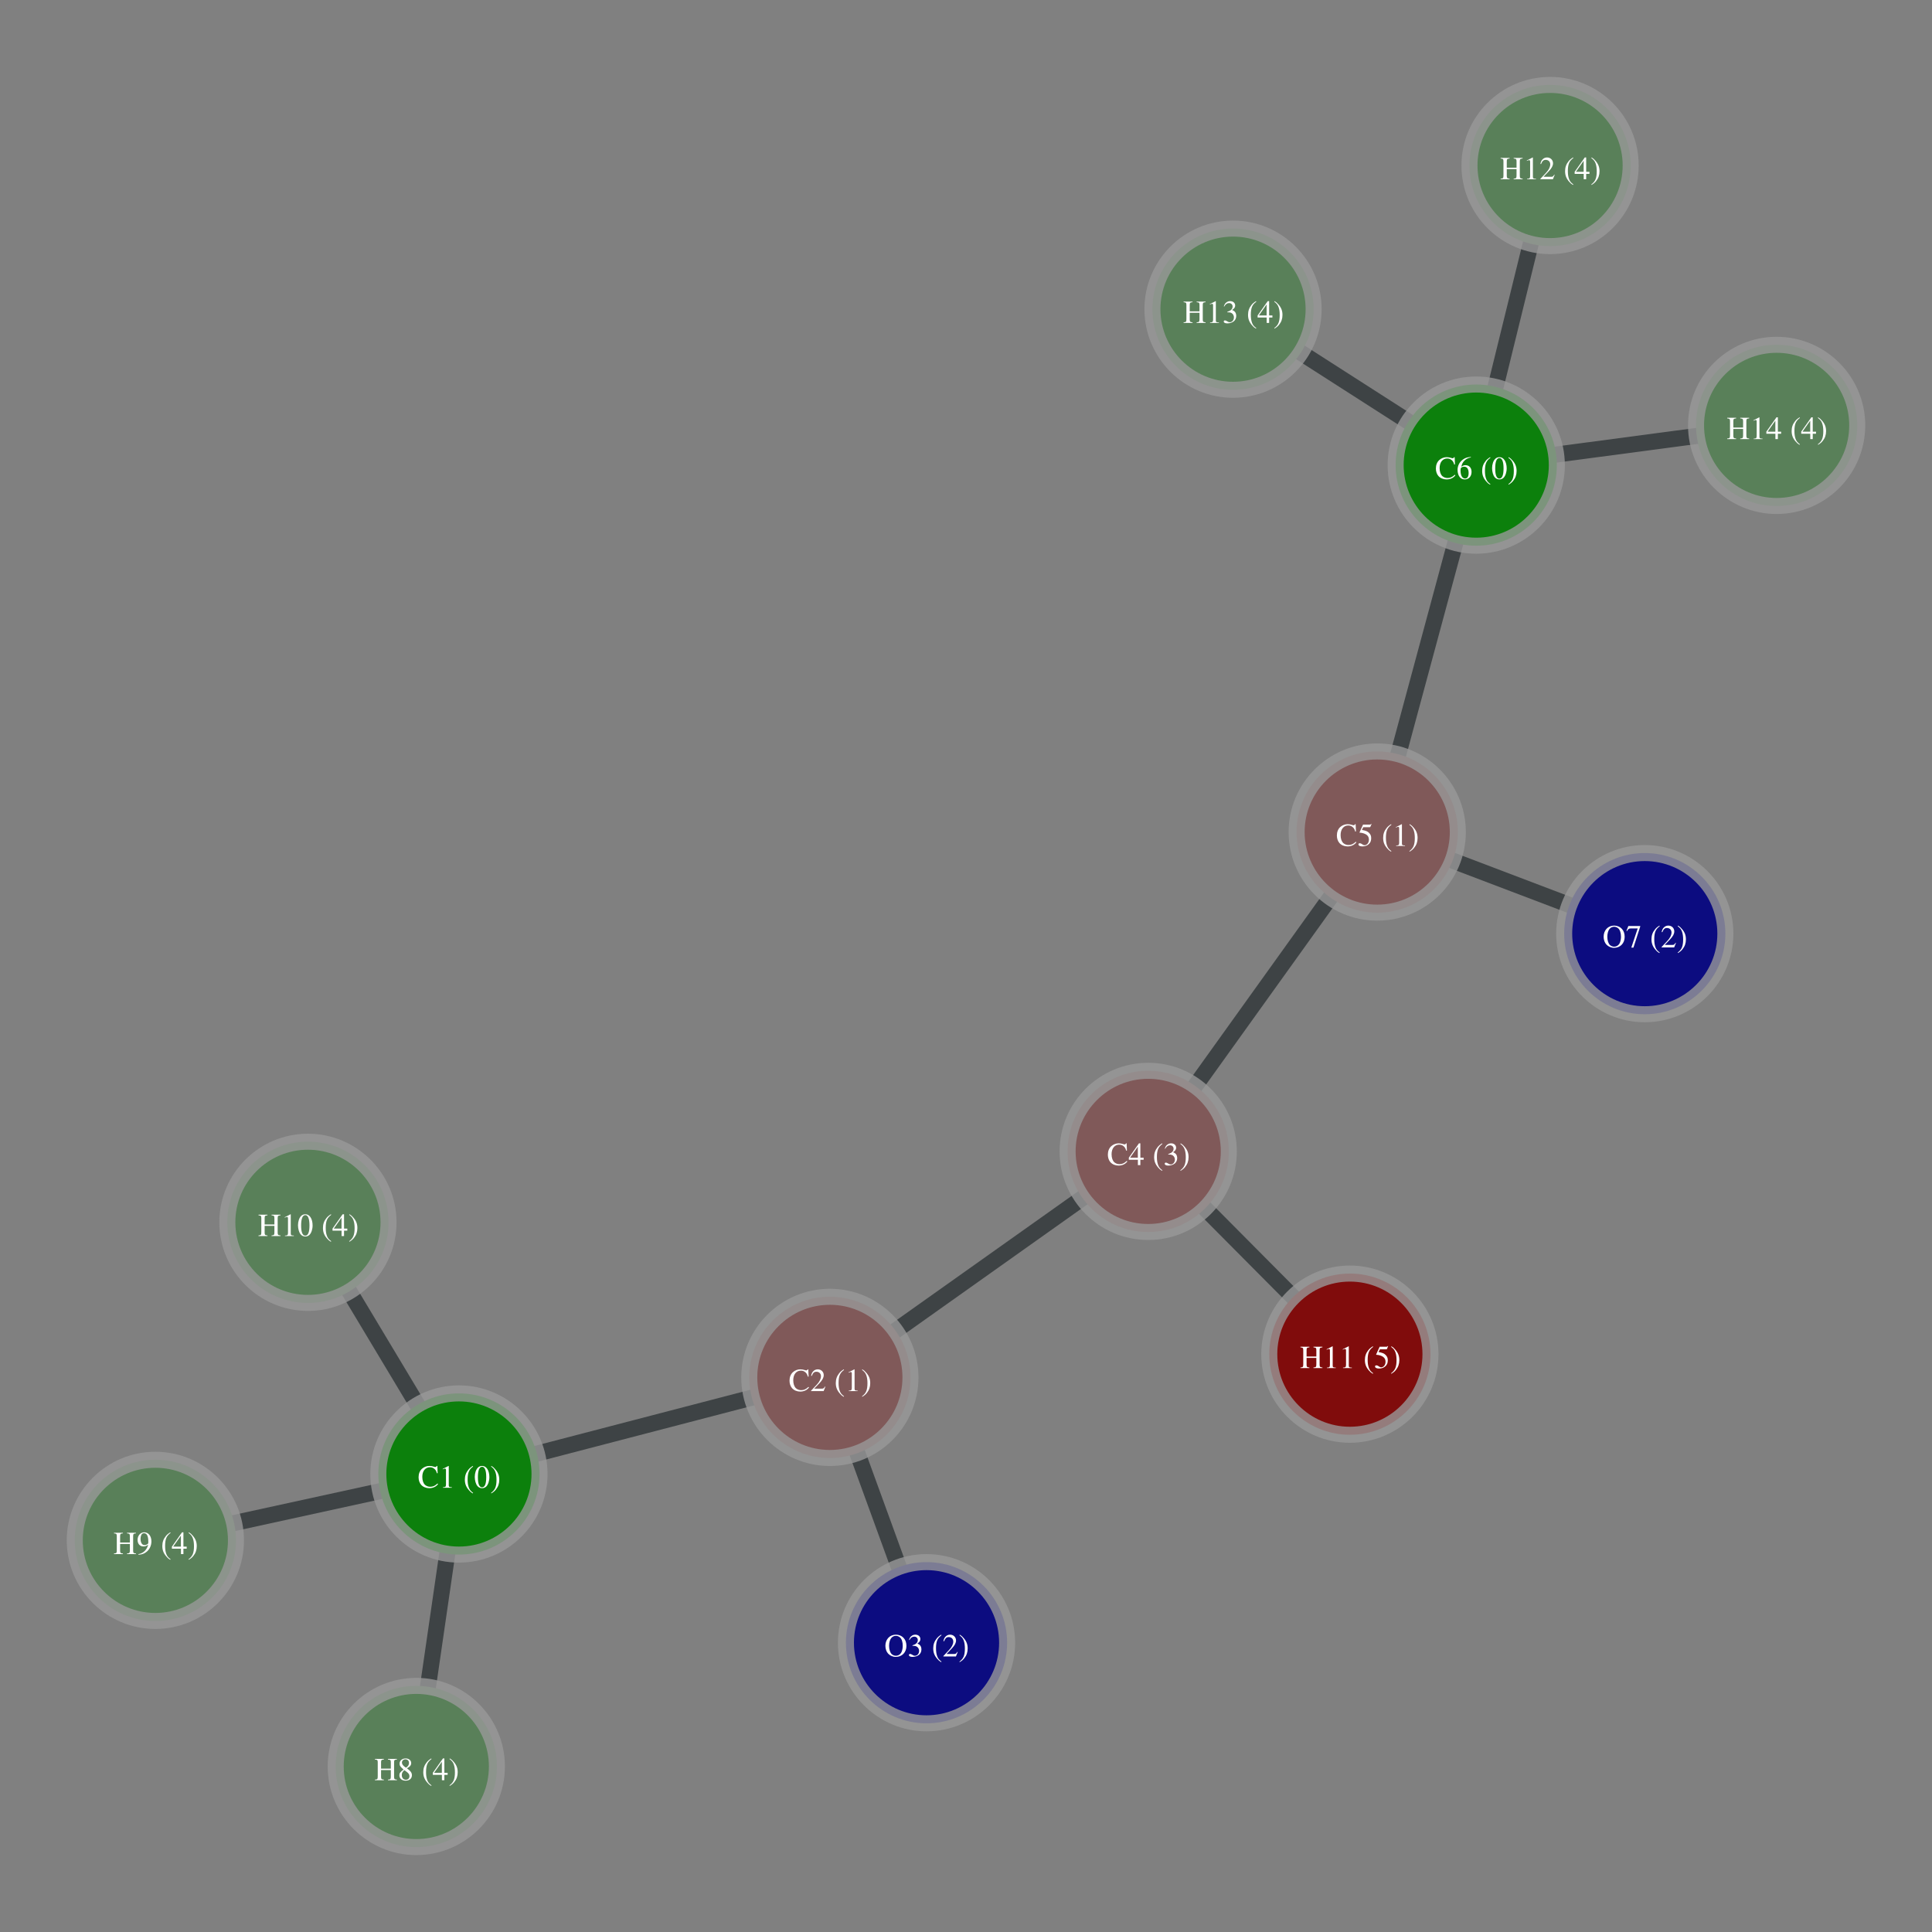 <?xml version="1.0" encoding="UTF-8"?>
<svg xmlns="http://www.w3.org/2000/svg" xmlns:xlink="http://www.w3.org/1999/xlink" width="600pt" height="600pt" viewBox="0 0 600 600" version="1.1">
<rect x="0" y="0" width="600" height="600" fill="#808080" stroke="none"/>
<defs>
<g>
<symbol overflow="visible" id="glyph0-0">
<path style="stroke:none;" d=""/>
</symbol>
<symbol overflow="visible" id="glyph0-1">
<path style="stroke:none;" d="M 6.203 -4.5 L 6.109 -6.766 L 5.906 -6.766 C 5.844 -6.547 5.688 -6.438 5.484 -6.438 C 5.391 -6.438 5.234 -6.453 5.094 -6.516 C 4.594 -6.688 4.094 -6.766 3.625 -6.766 C 2.812 -6.766 1.984 -6.453 1.359 -5.906 C 0.656 -5.281 0.281 -4.344 0.281 -3.25 C 0.281 -2.312 0.578 -1.453 1.094 -0.891 C 1.688 -0.234 2.609 0.141 3.594 0.141 C 4.734 0.141 5.719 -0.312 6.328 -1.125 L 6.156 -1.312 C 5.406 -0.594 4.75 -0.297 3.922 -0.297 C 3.297 -0.297 2.734 -0.5 2.297 -0.875 C 1.75 -1.375 1.438 -2.266 1.438 -3.375 C 1.438 -5.188 2.375 -6.359 3.812 -6.359 C 4.391 -6.359 4.906 -6.156 5.312 -5.75 C 5.625 -5.438 5.781 -5.156 5.969 -4.5 Z M 6.203 -4.5 "/>
</symbol>
<symbol overflow="visible" id="glyph0-2">
<path style="stroke:none;" d="M 2.906 -6.766 L 1.109 -5.844 L 1.109 -5.703 C 1.234 -5.766 1.344 -5.797 1.375 -5.812 C 1.562 -5.891 1.734 -5.938 1.828 -5.938 C 2.047 -5.938 2.125 -5.781 2.125 -5.453 L 2.125 -0.938 C 2.125 -0.594 2.047 -0.375 1.891 -0.281 C 1.734 -0.188 1.594 -0.156 1.188 -0.156 L 1.188 0 L 3.938 0 L 3.938 -0.156 C 3.156 -0.156 2.984 -0.266 2.984 -0.734 L 2.984 -6.734 Z M 2.906 -6.766 "/>
</symbol>
<symbol overflow="visible" id="glyph0-3">
<path style="stroke:none;" d=""/>
</symbol>
<symbol overflow="visible" id="glyph0-4">
<path style="stroke:none;" d="M 2.953 -6.766 C 2.203 -6.281 1.906 -6.016 1.547 -5.562 C 0.828 -4.688 0.484 -3.688 0.484 -2.516 C 0.484 -1.25 0.844 -0.266 1.734 0.75 C 2.141 1.234 2.406 1.453 2.922 1.766 L 3.047 1.609 C 2.234 0.984 1.953 0.625 1.688 -0.125 C 1.453 -0.797 1.344 -1.547 1.344 -2.547 C 1.344 -3.594 1.469 -4.422 1.734 -5.047 C 2.016 -5.656 2.312 -6.016 3.047 -6.594 Z M 2.953 -6.766 "/>
</symbol>
<symbol overflow="visible" id="glyph0-5">
<path style="stroke:none;" d="M 2.547 -6.766 C 1.984 -6.766 1.562 -6.594 1.203 -6.234 C 0.625 -5.688 0.234 -4.531 0.234 -3.359 C 0.234 -2.266 0.562 -1.094 1.047 -0.547 C 1.406 -0.094 1.922 0.141 2.5 0.141 C 3.016 0.141 3.438 -0.031 3.797 -0.375 C 4.375 -0.938 4.766 -2.094 4.766 -3.297 C 4.766 -5.344 3.844 -6.766 2.547 -6.766 Z M 2.516 -6.5 C 3.344 -6.5 3.797 -5.375 3.797 -3.281 C 3.797 -1.188 3.359 -0.125 2.5 -0.125 C 1.641 -0.125 1.203 -1.188 1.203 -3.266 C 1.203 -5.391 1.656 -6.5 2.516 -6.5 Z M 2.516 -6.5 "/>
</symbol>
<symbol overflow="visible" id="glyph0-6">
<path style="stroke:none;" d="M 0.375 1.766 C 1.125 1.297 1.422 1.031 1.797 0.562 C 2.5 -0.297 2.844 -1.297 2.844 -2.469 C 2.844 -3.75 2.484 -4.719 1.594 -5.734 C 1.188 -6.219 0.938 -6.438 0.406 -6.766 L 0.297 -6.594 C 1.094 -5.969 1.359 -5.625 1.641 -4.875 C 1.875 -4.203 1.984 -3.438 1.984 -2.438 C 1.984 -1.406 1.859 -0.562 1.594 0.047 C 1.312 0.672 1.016 1.031 0.297 1.609 Z M 0.375 1.766 "/>
</symbol>
<symbol overflow="visible" id="glyph0-7">
<path style="stroke:none;" d="M 4.75 -1.375 L 4.625 -1.422 C 4.25 -0.844 4.125 -0.766 3.672 -0.766 L 1.281 -0.766 L 2.953 -2.516 C 3.844 -3.453 4.234 -4.203 4.234 -4.984 C 4.234 -5.984 3.438 -6.766 2.391 -6.766 C 1.844 -6.766 1.312 -6.547 0.953 -6.141 C 0.625 -5.797 0.484 -5.484 0.312 -4.766 L 0.516 -4.719 C 0.922 -5.703 1.281 -6.016 1.969 -6.016 C 2.812 -6.016 3.375 -5.453 3.375 -4.609 C 3.375 -3.828 2.922 -2.906 2.078 -2.016 L 0.297 -0.125 L 0.297 0 L 4.203 0 Z M 4.75 -1.375 "/>
</symbol>
<symbol overflow="visible" id="glyph0-8">
<path style="stroke:none;" d="M 3.609 -6.766 C 1.703 -6.766 0.344 -5.312 0.344 -3.312 C 0.344 -2.375 0.656 -1.453 1.203 -0.875 C 1.781 -0.25 2.672 0.141 3.547 0.141 C 5.516 0.141 6.875 -1.266 6.875 -3.266 C 6.875 -4.266 6.594 -5.109 6.047 -5.703 C 5.406 -6.406 4.562 -6.766 3.609 -6.766 Z M 3.609 -6.406 C 4.062 -6.406 4.531 -6.219 4.891 -5.906 C 5.438 -5.406 5.734 -4.469 5.734 -3.281 C 5.734 -2.688 5.609 -2 5.406 -1.484 C 5.312 -1.234 5.156 -0.984 4.922 -0.75 C 4.562 -0.406 4.125 -0.219 3.594 -0.219 C 3.125 -0.219 2.688 -0.406 2.328 -0.703 C 1.812 -1.172 1.484 -2.188 1.484 -3.297 C 1.484 -4.312 1.766 -5.281 2.188 -5.75 C 2.562 -6.188 3.062 -6.406 3.609 -6.406 Z M 3.609 -6.406 "/>
</symbol>
<symbol overflow="visible" id="glyph0-9">
<path style="stroke:none;" d="M 1.531 -3.297 C 2.125 -3.297 2.344 -3.281 2.594 -3.188 C 3.203 -2.969 3.594 -2.406 3.594 -1.703 C 3.594 -0.875 3.031 -0.219 2.297 -0.219 C 2.016 -0.219 1.812 -0.297 1.453 -0.531 C 1.156 -0.703 0.984 -0.781 0.812 -0.781 C 0.578 -0.781 0.438 -0.641 0.438 -0.438 C 0.438 -0.078 0.859 0.141 1.562 0.141 C 2.328 0.141 3.125 -0.125 3.594 -0.531 C 4.062 -0.938 4.312 -1.516 4.312 -2.188 C 4.312 -2.703 4.156 -3.172 3.875 -3.484 C 3.672 -3.703 3.484 -3.812 3.047 -4.016 C 3.734 -4.484 3.984 -4.844 3.984 -5.391 C 3.984 -6.203 3.344 -6.766 2.422 -6.766 C 1.922 -6.766 1.484 -6.594 1.125 -6.266 C 0.812 -6 0.672 -5.734 0.453 -5.141 L 0.594 -5.094 C 1.016 -5.828 1.453 -6.156 2.094 -6.156 C 2.734 -6.156 3.188 -5.719 3.188 -5.094 C 3.188 -4.734 3.047 -4.375 2.797 -4.125 C 2.484 -3.812 2.203 -3.672 1.531 -3.438 Z M 1.531 -3.297 "/>
</symbol>
<symbol overflow="visible" id="glyph0-10">
<path style="stroke:none;" d="M 4.719 -2.312 L 3.703 -2.312 L 3.703 -6.766 L 3.266 -6.766 L 0.125 -2.312 L 0.125 -1.672 L 2.938 -1.672 L 2.938 0 L 3.703 0 L 3.703 -1.672 L 4.719 -1.672 Z M 2.922 -2.312 L 0.516 -2.312 L 2.922 -5.734 Z M 2.922 -2.312 "/>
</symbol>
<symbol overflow="visible" id="glyph0-11">
<path style="stroke:none;" d="M 1.812 -5.828 L 3.766 -5.828 C 3.938 -5.828 3.969 -5.844 4 -5.922 L 4.375 -6.812 L 4.297 -6.875 C 4.141 -6.672 4.047 -6.625 3.828 -6.625 L 1.734 -6.625 L 0.656 -4.25 C 0.641 -4.234 0.641 -4.219 0.641 -4.203 C 0.641 -4.156 0.688 -4.125 0.766 -4.125 C 1.078 -4.125 1.484 -4.047 1.891 -3.922 C 3.047 -3.547 3.562 -2.938 3.562 -1.938 C 3.562 -0.984 2.953 -0.234 2.188 -0.234 C 1.984 -0.234 1.812 -0.297 1.516 -0.516 C 1.188 -0.75 0.953 -0.844 0.75 -0.844 C 0.453 -0.844 0.312 -0.734 0.312 -0.484 C 0.312 -0.094 0.797 0.141 1.547 0.141 C 2.375 0.141 3.094 -0.125 3.594 -0.641 C 4.062 -1.094 4.266 -1.656 4.266 -2.422 C 4.266 -3.141 4.078 -3.594 3.578 -4.094 C 3.141 -4.547 2.562 -4.766 1.391 -4.984 Z M 1.812 -5.828 "/>
</symbol>
<symbol overflow="visible" id="glyph0-12">
<path style="stroke:none;" d="M 4.453 -6.844 C 3.312 -6.734 2.734 -6.547 2.016 -6.047 C 0.938 -5.266 0.344 -4.125 0.344 -2.797 C 0.344 -1.922 0.609 -1.047 1.047 -0.547 C 1.422 -0.094 1.953 0.141 2.578 0.141 C 3.812 0.141 4.688 -0.812 4.688 -2.188 C 4.688 -3.469 3.953 -4.281 2.797 -4.281 C 2.359 -4.281 2.156 -4.203 1.516 -3.828 C 1.797 -5.344 2.906 -6.422 4.484 -6.688 Z M 2.422 -3.812 C 3.281 -3.812 3.781 -3.094 3.781 -1.844 C 3.781 -0.75 3.391 -0.141 2.688 -0.141 C 1.812 -0.141 1.266 -1.078 1.266 -2.625 C 1.266 -3.141 1.344 -3.422 1.547 -3.562 C 1.766 -3.734 2.062 -3.812 2.422 -3.812 Z M 2.422 -3.812 "/>
</symbol>
<symbol overflow="visible" id="glyph0-13">
<path style="stroke:none;" d="M 4.484 -6.625 L 0.797 -6.625 L 0.203 -5.156 L 0.375 -5.062 C 0.797 -5.75 0.984 -5.875 1.531 -5.875 L 3.703 -5.875 L 1.719 0.078 L 2.375 0.078 L 4.484 -6.453 Z M 4.484 -6.625 "/>
</symbol>
<symbol overflow="visible" id="glyph0-14">
<path style="stroke:none;" d="M 2.094 -3.594 L 2.094 -5.531 C 2.094 -6.25 2.203 -6.359 2.969 -6.438 L 2.969 -6.625 L 0.188 -6.625 L 0.188 -6.438 C 0.953 -6.359 1.062 -6.25 1.062 -5.531 L 1.062 -1.203 C 1.062 -0.359 0.969 -0.234 0.188 -0.188 L 0.188 0 L 2.969 0 L 2.969 -0.188 C 2.219 -0.25 2.094 -0.375 2.094 -1.094 L 2.094 -3.156 L 5.125 -3.156 L 5.125 -1.203 C 5.125 -0.359 5.016 -0.234 4.234 -0.188 L 4.234 0 L 7.016 0 L 7.016 -0.188 C 6.266 -0.25 6.141 -0.375 6.141 -1.094 L 6.141 -5.531 C 6.141 -6.25 6.25 -6.359 7.016 -6.438 L 7.016 -6.625 L 4.234 -6.625 L 4.234 -6.438 C 5.016 -6.359 5.125 -6.25 5.125 -5.531 L 5.125 -3.594 Z M 2.094 -3.594 "/>
</symbol>
<symbol overflow="visible" id="glyph0-15">
<path style="stroke:none;" d="M 2.906 -3.703 C 3.891 -4.234 4.234 -4.656 4.234 -5.344 C 4.234 -6.156 3.516 -6.766 2.516 -6.766 C 1.438 -6.766 0.625 -6.094 0.625 -5.188 C 0.625 -4.531 0.812 -4.234 1.859 -3.312 C 0.781 -2.5 0.562 -2.188 0.562 -1.516 C 0.562 -0.547 1.344 0.141 2.484 0.141 C 3.688 0.141 4.453 -0.516 4.453 -1.547 C 4.453 -2.312 4.109 -2.812 2.906 -3.703 Z M 2.719 -2.688 C 3.453 -2.156 3.688 -1.797 3.688 -1.234 C 3.688 -0.594 3.234 -0.141 2.594 -0.141 C 1.828 -0.141 1.312 -0.719 1.312 -1.594 C 1.312 -2.234 1.547 -2.656 2.125 -3.125 Z M 2.609 -3.891 C 1.719 -4.469 1.359 -4.938 1.359 -5.484 C 1.359 -6.062 1.812 -6.484 2.438 -6.484 C 3.125 -6.484 3.547 -6.047 3.547 -5.344 C 3.547 -4.781 3.266 -4.328 2.703 -3.953 C 2.656 -3.922 2.656 -3.922 2.609 -3.891 Z M 2.609 -3.891 "/>
</symbol>
<symbol overflow="visible" id="glyph0-16">
<path style="stroke:none;" d="M 0.594 0.219 C 1.703 0.094 2.266 -0.094 2.938 -0.594 C 3.984 -1.344 4.594 -2.594 4.594 -3.938 C 4.594 -5.594 3.672 -6.766 2.375 -6.766 C 1.188 -6.766 0.297 -5.75 0.297 -4.406 C 0.297 -3.188 1.016 -2.375 2.094 -2.375 C 2.656 -2.375 3.062 -2.531 3.594 -2.938 C 3.188 -1.312 2.078 -0.234 0.562 0.016 Z M 3.625 -3.547 C 3.625 -3.344 3.578 -3.266 3.469 -3.172 C 3.188 -2.938 2.812 -2.797 2.453 -2.797 C 1.703 -2.797 1.219 -3.547 1.219 -4.734 C 1.219 -5.312 1.375 -5.906 1.594 -6.172 C 1.766 -6.375 2.016 -6.484 2.297 -6.484 C 3.172 -6.484 3.625 -5.625 3.625 -3.938 Z M 3.625 -3.547 "/>
</symbol>
</g>
<clipPath id="clip1">
  <path d="M 58 443.059 L 214 443.059 L 214 563.297 L 58 563.297 Z M 58 443.059 "/>
</clipPath>
<clipPath id="clip2">
  <path d="M 57.703 443.059 L 214.109 443.059 L 214.109 563.297 L 57.703 563.297 Z M 57.703 443.059 L 167.523 457.758 C 167.523 471.566 156.332 482.758 142.523 482.758 C 128.719 482.758 117.523 471.566 117.523 457.758 C 117.523 443.953 128.719 432.758 142.523 432.758 C 156.332 432.758 167.523 443.953 167.523 457.758 Z M 57.703 443.059 "/>
</clipPath>
<clipPath id="clip3">
  <path d="M 57.703 443.059 L 214.109 443.059 L 214.109 563.297 L 57.703 563.297 Z M 57.703 443.059 L 154.289 548.598 C 154.289 562.406 143.094 573.598 129.289 573.598 C 115.48 573.598 104.289 562.406 104.289 548.598 C 104.289 534.793 115.48 523.598 129.289 523.598 C 143.094 523.598 154.289 534.793 154.289 548.598 Z M 57.703 443.059 "/>
</clipPath>
<clipPath id="clip4">
  <path d="M 28.875 387.023 L 161.898 387.023 L 161.898 549.105 L 28.875 549.105 Z M 28.875 387.023 "/>
</clipPath>
<clipPath id="clip5">
  <path d="M 28.875 387.023 L 161.898 387.023 L 161.898 549.105 L 28.875 549.105 Z M 28.875 387.023 L 167.523 457.758 C 167.523 471.566 156.332 482.758 142.523 482.758 C 128.719 482.758 117.523 471.566 117.523 457.758 C 117.523 443.953 128.719 432.758 142.523 432.758 C 156.332 432.758 167.523 443.953 167.523 457.758 Z M 28.875 387.023 "/>
</clipPath>
<clipPath id="clip6">
  <path d="M 28.875 387.023 L 161.898 387.023 L 161.898 549.105 L 28.875 549.105 Z M 28.875 387.023 L 73.25 478.371 C 73.25 492.18 62.059 503.371 48.25 503.371 C 34.441 503.371 23.25 492.18 23.25 478.371 C 23.25 464.562 34.441 453.371 48.25 453.371 C 62.059 453.371 73.25 464.562 73.25 478.371 Z M 28.875 387.023 "/>
</clipPath>
<clipPath id="clip7">
  <path d="M 120.566 357.641 L 279.684 357.641 L 279.684 527.875 L 120.566 527.875 Z M 120.566 357.641 "/>
</clipPath>
<clipPath id="clip8">
  <path d="M 120.566 357.641 L 279.684 357.641 L 279.684 527.875 L 120.566 527.875 Z M 120.566 357.641 L 167.523 457.758 C 167.523 471.566 156.332 482.758 142.523 482.758 C 128.719 482.758 117.523 471.566 117.523 457.758 C 117.523 443.953 128.719 432.758 142.523 432.758 C 156.332 432.758 167.523 443.953 167.523 457.758 Z M 120.566 357.641 "/>
</clipPath>
<clipPath id="clip9">
  <path d="M 120.566 357.641 L 279.684 357.641 L 279.684 527.875 L 120.566 527.875 Z M 120.566 357.641 L 282.727 427.758 C 282.727 441.566 271.531 452.758 257.727 452.758 C 243.918 452.758 232.727 441.566 232.727 427.758 C 232.727 413.949 243.918 402.758 257.727 402.758 C 271.531 402.758 282.727 413.949 282.727 427.758 Z M 120.566 357.641 "/>
</clipPath>
<clipPath id="clip10">
  <path d="M 189.504 399.727 L 355.965 399.727 L 355.965 538.191 L 189.504 538.191 Z M 189.504 399.727 "/>
</clipPath>
<clipPath id="clip11">
  <path d="M 189.504 399.727 L 355.965 399.727 L 355.965 538.191 L 189.504 538.191 Z M 189.504 399.727 L 282.727 427.758 C 282.727 441.566 271.531 452.758 257.727 452.758 C 243.918 452.758 232.727 441.566 232.727 427.758 C 232.727 413.949 243.918 402.758 257.727 402.758 C 271.531 402.758 282.727 413.949 282.727 427.758 Z M 189.504 399.727 "/>
</clipPath>
<clipPath id="clip12">
  <path d="M 189.504 399.727 L 355.965 399.727 L 355.965 538.191 L 189.504 538.191 Z M 189.504 399.727 L 312.742 510.16 C 312.742 523.969 301.547 535.16 287.742 535.16 C 273.934 535.16 262.742 523.969 262.742 510.16 C 262.742 496.355 273.934 485.16 287.742 485.16 C 301.547 485.16 312.742 496.355 312.742 510.16 Z M 189.504 399.727 "/>
</clipPath>
<clipPath id="clip13">
  <path d="M 213.773 297.707 L 400.539 297.707 L 400.539 487.625 L 213.773 487.625 Z M 213.773 297.707 "/>
</clipPath>
<clipPath id="clip14">
  <path d="M 213.773 297.707 L 400.539 297.707 L 400.539 487.625 L 213.773 487.625 Z M 213.773 297.707 L 282.727 427.758 C 282.727 441.566 271.531 452.758 257.727 452.758 C 243.918 452.758 232.727 441.566 232.727 427.758 C 232.727 413.949 243.918 402.758 257.727 402.758 C 271.531 402.758 282.727 413.949 282.727 427.758 Z M 213.773 297.707 "/>
</clipPath>
<clipPath id="clip15">
  <path d="M 213.773 297.707 L 400.539 297.707 L 400.539 487.625 L 213.773 487.625 Z M 213.773 297.707 L 381.586 357.574 C 381.586 371.383 370.395 382.574 356.586 382.574 C 342.781 382.574 331.586 371.383 331.586 357.574 C 331.586 343.766 342.781 332.574 356.586 332.574 C 370.395 332.574 381.586 343.766 381.586 357.574 Z M 213.773 297.707 "/>
</clipPath>
<clipPath id="clip16">
  <path d="M 303.875 305.125 L 471.926 305.125 L 471.926 473 L 303.875 473 Z M 303.875 305.125 "/>
</clipPath>
<clipPath id="clip17">
  <path d="M 303.875 305.125 L 471.926 305.125 L 471.926 473 L 303.875 473 Z M 303.875 305.125 L 381.586 357.574 C 381.586 371.383 370.395 382.574 356.586 382.574 C 342.781 382.574 331.586 371.383 331.586 357.574 C 331.586 343.766 342.781 332.574 356.586 332.574 C 370.395 332.574 381.586 343.766 381.586 357.574 Z M 303.875 305.125 "/>
</clipPath>
<clipPath id="clip18">
  <path d="M 303.875 305.125 L 471.926 305.125 L 471.926 473 L 303.875 473 Z M 303.875 305.125 L 444.215 420.551 C 444.215 434.355 433.023 445.551 419.215 445.551 C 405.41 445.551 394.215 434.355 394.215 420.551 C 394.215 406.742 405.41 395.551 419.215 395.551 C 433.023 395.551 444.215 406.742 444.215 420.551 Z M 303.875 305.125 "/>
</clipPath>
<clipPath id="clip19">
  <path d="M 296.906 214.184 L 487.391 214.184 L 487.391 401.789 L 296.906 401.789 Z M 296.906 214.184 "/>
</clipPath>
<clipPath id="clip20">
  <path d="M 296.906 214.184 L 487.391 214.184 L 487.391 401.789 L 296.906 401.789 Z M 296.906 214.184 L 381.586 357.574 C 381.586 371.383 370.395 382.574 356.586 382.574 C 342.781 382.574 331.586 371.383 331.586 357.574 C 331.586 343.766 342.781 332.574 356.586 332.574 C 370.395 332.574 381.586 343.766 381.586 357.574 Z M 296.906 214.184 "/>
</clipPath>
<clipPath id="clip21">
  <path d="M 296.906 214.184 L 487.391 214.184 L 487.391 401.789 L 296.906 401.789 Z M 296.906 214.184 L 452.711 258.398 C 452.711 272.207 441.516 283.398 427.711 283.398 C 413.902 283.398 402.711 272.207 402.711 258.398 C 402.711 244.594 413.902 233.398 427.711 233.398 C 441.516 233.398 452.711 244.594 452.711 258.398 Z M 296.906 214.184 "/>
</clipPath>
<clipPath id="clip22">
  <path d="M 398.824 190.492 L 539.684 190.492 L 539.684 357.855 L 398.824 357.855 Z M 398.824 190.492 "/>
</clipPath>
<clipPath id="clip23">
  <path d="M 398.824 190.492 L 539.684 190.492 L 539.684 357.855 L 398.824 357.855 Z M 398.824 190.492 L 452.711 258.398 C 452.711 272.207 441.516 283.398 427.711 283.398 C 413.902 283.398 402.711 272.207 402.711 258.398 C 402.711 244.594 413.902 233.398 427.711 233.398 C 441.516 233.398 452.711 244.594 452.711 258.398 Z M 398.824 190.492 "/>
</clipPath>
<clipPath id="clip24">
  <path d="M 398.824 190.492 L 539.684 190.492 L 539.684 357.855 L 398.824 357.855 Z M 398.824 190.492 L 535.797 289.949 C 535.797 303.758 524.605 314.949 510.797 314.949 C 496.992 314.949 485.797 303.758 485.797 289.949 C 485.797 276.145 496.992 264.949 510.797 264.949 C 524.605 264.949 535.797 276.145 535.797 289.949 Z M 398.824 190.492 "/>
</clipPath>
<clipPath id="clip25">
  <path d="M 357.746 121.914 L 528.422 121.914 L 528.422 280.926 L 357.746 280.926 Z M 357.746 121.914 "/>
</clipPath>
<clipPath id="clip26">
  <path d="M 357.746 121.914 L 528.422 121.914 L 528.422 280.926 L 357.746 280.926 Z M 357.746 121.914 L 452.711 258.398 C 452.711 272.207 441.516 283.398 427.711 283.398 C 413.902 283.398 402.711 272.207 402.711 258.398 C 402.711 244.594 413.902 233.398 427.711 233.398 C 441.516 233.398 452.711 244.594 452.711 258.398 Z M 357.746 121.914 "/>
</clipPath>
<clipPath id="clip27">
  <path d="M 357.746 121.914 L 528.422 121.914 L 528.422 280.926 L 357.746 280.926 Z M 357.746 121.914 L 483.457 144.441 C 483.457 158.25 472.266 169.441 458.457 169.441 C 444.652 169.441 433.457 158.25 433.457 144.441 C 433.457 130.637 444.652 119.441 458.457 119.441 C 472.266 119.441 483.457 130.637 483.457 144.441 Z M 357.746 121.914 "/>
</clipPath>
<clipPath id="clip28">
  <path d="M 388.125 30.297 L 551.723 30.297 L 551.723 165.547 L 388.125 165.547 Z M 388.125 30.297 "/>
</clipPath>
<clipPath id="clip29">
  <path d="M 388.125 30.297 L 551.723 30.297 L 551.723 165.547 L 388.125 165.547 Z M 388.125 30.297 L 483.457 144.441 C 483.457 158.25 472.266 169.441 458.457 169.441 C 444.652 169.441 433.457 158.25 433.457 144.441 C 433.457 130.637 444.652 119.441 458.457 119.441 C 472.266 119.441 483.457 130.637 483.457 144.441 Z M 388.125 30.297 "/>
</clipPath>
<clipPath id="clip30">
  <path d="M 388.125 30.297 L 551.723 30.297 L 551.723 165.547 L 388.125 165.547 Z M 388.125 30.297 L 506.391 51.402 C 506.391 65.207 495.195 76.402 481.391 76.402 C 467.582 76.402 456.391 65.207 456.391 51.402 C 456.391 37.594 467.582 26.402 481.391 26.402 C 495.195 26.402 506.391 37.594 506.391 51.402 Z M 388.125 30.297 "/>
</clipPath>
<clipPath id="clip31">
  <path d="M 341.613 34.375 L 499.773 34.375 L 499.773 206.086 L 341.613 206.086 Z M 341.613 34.375 "/>
</clipPath>
<clipPath id="clip32">
  <path d="M 341.613 34.375 L 499.773 34.375 L 499.773 206.086 L 341.613 206.086 Z M 341.613 34.375 L 483.457 144.441 C 483.457 158.25 472.266 169.441 458.457 169.441 C 444.652 169.441 433.457 158.25 433.457 144.441 C 433.457 130.637 444.652 119.441 458.457 119.441 C 472.266 119.441 483.457 130.637 483.457 144.441 Z M 341.613 34.375 "/>
</clipPath>
<clipPath id="clip33">
  <path d="M 341.613 34.375 L 499.773 34.375 L 499.773 206.086 L 341.613 206.086 Z M 341.613 34.375 L 407.93 96.02 C 407.93 109.828 396.734 121.02 382.93 121.02 C 369.121 121.02 357.93 109.828 357.93 96.02 C 357.93 82.211 369.121 71.02 382.93 71.02 C 396.734 71.02 407.93 82.211 407.93 96.02 Z M 341.613 34.375 "/>
</clipPath>
<clipPath id="clip34">
  <path d="M 444.641 61 L 565.566 61 L 565.566 216 L 444.641 216 Z M 444.641 61 "/>
</clipPath>
<clipPath id="clip35">
  <path d="M 444.641 60.402 L 565.566 60.402 L 565.566 216.148 L 444.641 216.148 Z M 444.641 60.402 L 483.457 144.441 C 483.457 158.25 472.266 169.441 458.457 169.441 C 444.652 169.441 433.457 158.25 433.457 144.441 C 433.457 130.637 444.652 119.441 458.457 119.441 C 472.266 119.441 483.457 130.637 483.457 144.441 Z M 444.641 60.402 "/>
</clipPath>
<clipPath id="clip36">
  <path d="M 444.641 60.402 L 565.566 60.402 L 565.566 216.148 L 444.641 216.148 Z M 444.641 60.402 L 576.75 132.109 C 576.75 145.914 565.559 157.109 551.75 157.109 C 537.941 157.109 526.75 145.914 526.75 132.109 C 526.75 118.301 537.941 107.109 551.75 107.109 C 565.559 107.109 576.75 118.301 576.75 132.109 Z M 444.641 60.402 "/>
</clipPath>
<clipPath id="clip37">
  <path d="M 32.934 339.98 L 205.223 339.98 L 205.223 497.375 L 32.934 497.375 Z M 32.934 339.98 "/>
</clipPath>
<clipPath id="clip38">
  <path d="M 32.934 339.98 L 205.223 339.98 L 205.223 497.375 L 32.934 497.375 Z M 32.934 339.98 L 120.633 379.598 C 120.633 393.406 109.441 404.598 95.633 404.598 C 81.828 404.598 70.633 393.406 70.633 379.598 C 70.633 365.793 81.828 354.598 95.633 354.598 C 109.441 354.598 120.633 365.793 120.633 379.598 Z M 32.934 339.98 "/>
</clipPath>
<clipPath id="clip39">
  <path d="M 32.934 339.98 L 205.223 339.98 L 205.223 497.375 L 32.934 497.375 Z M 32.934 339.98 L 167.523 457.758 C 167.523 471.566 156.332 482.758 142.523 482.758 C 128.719 482.758 117.523 471.566 117.523 457.758 C 117.523 443.953 128.719 432.758 142.523 432.758 C 156.332 432.758 167.523 443.953 167.523 457.758 Z M 32.934 339.98 "/>
</clipPath>
</defs>
<g id="surface5">
<g clip-path="url(#clip1)" clip-rule="nonzero">
<g clip-path="url(#clip2)" clip-rule="evenodd">
<g clip-path="url(#clip3)" clip-rule="evenodd">
<path style="fill:none;stroke-width:0.074;stroke-linecap:butt;stroke-linejoin:miter;stroke:rgb(17.969%,20.312%,21.094%);stroke-opacity:0.8;stroke-miterlimit:10;" d="M 3.398 -0.723 L 3.202 0.627 " transform="matrix(67.287,0,0,67.287,-86.14,506.401)"/>
</g>
</g>
</g>
<g clip-path="url(#clip4)" clip-rule="nonzero">
<g clip-path="url(#clip5)" clip-rule="evenodd">
<g clip-path="url(#clip6)" clip-rule="evenodd">
<path style="fill:none;stroke-width:0.074;stroke-linecap:butt;stroke-linejoin:miter;stroke:rgb(17.969%,20.312%,21.094%);stroke-opacity:0.8;stroke-miterlimit:10;" d="M 3.398 -0.723 L 1.997 -0.417 " transform="matrix(67.287,0,0,67.287,-86.14,506.401)"/>
</g>
</g>
</g>
<g clip-path="url(#clip7)" clip-rule="nonzero">
<g clip-path="url(#clip8)" clip-rule="evenodd">
<g clip-path="url(#clip9)" clip-rule="evenodd">
<path style="fill:none;stroke-width:0.074;stroke-linecap:butt;stroke-linejoin:miter;stroke:rgb(17.969%,20.312%,21.094%);stroke-opacity:0.8;stroke-miterlimit:10;" d="M 3.398 -0.723 L 5.11 -1.169 " transform="matrix(67.287,0,0,67.287,-86.14,506.401)"/>
</g>
</g>
</g>
<g clip-path="url(#clip10)" clip-rule="nonzero">
<g clip-path="url(#clip11)" clip-rule="evenodd">
<g clip-path="url(#clip12)" clip-rule="evenodd">
<path style="fill:none;stroke-width:0.074;stroke-linecap:butt;stroke-linejoin:miter;stroke:rgb(17.969%,20.312%,21.094%);stroke-opacity:0.8;stroke-miterlimit:10;" d="M 5.11 -1.169 L 5.556 0.056 " transform="matrix(67.287,0,0,67.287,-86.14,506.401)"/>
</g>
</g>
</g>
<g clip-path="url(#clip13)" clip-rule="nonzero">
<g clip-path="url(#clip14)" clip-rule="evenodd">
<g clip-path="url(#clip15)" clip-rule="evenodd">
<path style="fill:none;stroke-width:0.074;stroke-linecap:butt;stroke-linejoin:miter;stroke:rgb(17.969%,20.312%,21.094%);stroke-opacity:0.8;stroke-miterlimit:10;" d="M 5.11 -1.169 L 6.58 -2.212 " transform="matrix(67.287,0,0,67.287,-86.14,506.401)"/>
</g>
</g>
</g>
<g clip-path="url(#clip16)" clip-rule="nonzero">
<g clip-path="url(#clip17)" clip-rule="evenodd">
<g clip-path="url(#clip18)" clip-rule="evenodd">
<path style="fill:none;stroke-width:0.074;stroke-linecap:butt;stroke-linejoin:miter;stroke:rgb(17.969%,20.312%,21.094%);stroke-opacity:0.8;stroke-miterlimit:10;" d="M 6.58 -2.212 L 7.51 -1.276 " transform="matrix(67.287,0,0,67.287,-86.14,506.401)"/>
</g>
</g>
</g>
<g clip-path="url(#clip19)" clip-rule="nonzero">
<g clip-path="url(#clip20)" clip-rule="evenodd">
<g clip-path="url(#clip21)" clip-rule="evenodd">
<path style="fill:none;stroke-width:0.074;stroke-linecap:butt;stroke-linejoin:miter;stroke:rgb(17.969%,20.312%,21.094%);stroke-opacity:0.8;stroke-miterlimit:10;" d="M 6.58 -2.212 L 7.637 -3.686 " transform="matrix(67.287,0,0,67.287,-86.14,506.401)"/>
</g>
</g>
</g>
<g clip-path="url(#clip22)" clip-rule="nonzero">
<g clip-path="url(#clip23)" clip-rule="evenodd">
<g clip-path="url(#clip24)" clip-rule="evenodd">
<path style="fill:none;stroke-width:0.074;stroke-linecap:butt;stroke-linejoin:miter;stroke:rgb(17.969%,20.312%,21.094%);stroke-opacity:0.8;stroke-miterlimit:10;" d="M 7.637 -3.686 L 8.871 -3.217 " transform="matrix(67.287,0,0,67.287,-86.14,506.401)"/>
</g>
</g>
</g>
<g clip-path="url(#clip25)" clip-rule="nonzero">
<g clip-path="url(#clip26)" clip-rule="evenodd">
<g clip-path="url(#clip27)" clip-rule="evenodd">
<path style="fill:none;stroke-width:0.074;stroke-linecap:butt;stroke-linejoin:miter;stroke:rgb(17.969%,20.312%,21.094%);stroke-opacity:0.8;stroke-miterlimit:10;" d="M 7.637 -3.686 L 8.094 -5.379 " transform="matrix(67.287,0,0,67.287,-86.14,506.401)"/>
</g>
</g>
</g>
<g clip-path="url(#clip28)" clip-rule="nonzero">
<g clip-path="url(#clip29)" clip-rule="evenodd">
<g clip-path="url(#clip30)" clip-rule="evenodd">
<path style="fill:none;stroke-width:0.074;stroke-linecap:butt;stroke-linejoin:miter;stroke:rgb(17.969%,20.312%,21.094%);stroke-opacity:0.8;stroke-miterlimit:10;" d="M 8.094 -5.379 L 8.434 -6.762 " transform="matrix(67.287,0,0,67.287,-86.14,506.401)"/>
</g>
</g>
</g>
<g clip-path="url(#clip31)" clip-rule="nonzero">
<g clip-path="url(#clip32)" clip-rule="evenodd">
<g clip-path="url(#clip33)" clip-rule="evenodd">
<path style="fill:none;stroke-width:0.074;stroke-linecap:butt;stroke-linejoin:miter;stroke:rgb(17.969%,20.312%,21.094%);stroke-opacity:0.8;stroke-miterlimit:10;" d="M 8.094 -5.379 L 6.971 -6.099 " transform="matrix(67.287,0,0,67.287,-86.14,506.401)"/>
</g>
</g>
</g>
<g clip-path="url(#clip34)" clip-rule="nonzero">
<g clip-path="url(#clip35)" clip-rule="evenodd">
<g clip-path="url(#clip36)" clip-rule="evenodd">
<path style="fill:none;stroke-width:0.074;stroke-linecap:butt;stroke-linejoin:miter;stroke:rgb(17.969%,20.312%,21.094%);stroke-opacity:0.8;stroke-miterlimit:10;" d="M 8.094 -5.379 L 9.48 -5.563 " transform="matrix(67.287,0,0,67.287,-86.14,506.401)"/>
</g>
</g>
</g>
<g clip-path="url(#clip37)" clip-rule="nonzero">
<g clip-path="url(#clip38)" clip-rule="evenodd">
<g clip-path="url(#clip39)" clip-rule="evenodd">
<path style="fill:none;stroke-width:0.074;stroke-linecap:butt;stroke-linejoin:miter;stroke:rgb(17.969%,20.312%,21.094%);stroke-opacity:0.8;stroke-miterlimit:10;" d="M 2.701 -1.885 L 3.398 -0.723 " transform="matrix(67.287,0,0,67.287,-86.14,506.401)"/>
</g>
</g>
</g>
<path style="fill-rule:nonzero;fill:rgb(5%,50%,5%);fill-opacity:1;stroke-width:0.074;stroke-linecap:butt;stroke-linejoin:miter;stroke:rgb(60%,60%,60%);stroke-opacity:0.8;stroke-miterlimit:10;" d="M 0.372 -0 C 0.372 0.205 0.205 0.372 -0 0.372 C -0.205 0.372 -0.372 0.205 -0.372 -0 C -0.372 -0.205 -0.205 -0.372 -0 -0.372 C 0.205 -0.372 0.372 -0.205 0.372 -0 Z M 0.372 -0 " transform="matrix(67.287,0,0,67.287,142.525,457.76)"/>
<g style="fill:rgb(100%,100%,100%);fill-opacity:1;">
  <use xlink:href="#glyph0-1" x="129.712" y="462.025"/>
  <use xlink:href="#glyph0-2" x="136.382" y="462.025"/>
  <use xlink:href="#glyph0-3" x="141.382" y="462.025"/>
  <use xlink:href="#glyph0-4" x="143.882" y="462.025"/>
  <use xlink:href="#glyph0-5" x="147.212" y="462.025"/>
  <use xlink:href="#glyph0-6" x="152.212" y="462.025"/>
</g>
<path style="fill-rule:nonzero;fill:rgb(50%,35%,35%);fill-opacity:1;stroke-width:0.074;stroke-linecap:butt;stroke-linejoin:miter;stroke:rgb(60%,60%,60%);stroke-opacity:0.8;stroke-miterlimit:10;" d="M 0.372 0 C 0.372 0.205 0.205 0.372 0 0.372 C -0.205 0.372 -0.372 0.205 -0.372 0 C -0.372 -0.205 -0.205 -0.372 0 -0.372 C 0.205 -0.372 0.372 -0.205 0.372 0 Z M 0.372 0 " transform="matrix(67.287,0,0,67.287,257.725,427.758)"/>
<g style="fill:rgb(100%,100%,100%);fill-opacity:1;">
  <use xlink:href="#glyph0-1" x="244.913" y="432.023"/>
  <use xlink:href="#glyph0-7" x="251.583" y="432.023"/>
  <use xlink:href="#glyph0-3" x="256.583" y="432.023"/>
  <use xlink:href="#glyph0-4" x="259.083" y="432.023"/>
  <use xlink:href="#glyph0-2" x="262.413" y="432.023"/>
  <use xlink:href="#glyph0-6" x="267.413" y="432.023"/>
</g>
<path style="fill-rule:nonzero;fill:rgb(5%,5%,50%);fill-opacity:1;stroke-width:0.074;stroke-linecap:butt;stroke-linejoin:miter;stroke:rgb(60%,60%,60%);stroke-opacity:0.8;stroke-miterlimit:10;" d="M 0.372 -0 C 0.372 0.205 0.205 0.372 0 0.372 C -0.205 0.372 -0.372 0.205 -0.372 -0 C -0.372 -0.205 -0.205 -0.372 0 -0.372 C 0.205 -0.372 0.372 -0.205 0.372 -0 Z M 0.372 -0 " transform="matrix(67.287,0,0,67.287,287.741,510.161)"/>
<g style="fill:rgb(100%,100%,100%);fill-opacity:1;">
  <use xlink:href="#glyph0-8" x="274.622" y="514.427"/>
  <use xlink:href="#glyph0-9" x="281.842" y="514.427"/>
  <use xlink:href="#glyph0-3" x="286.842" y="514.427"/>
  <use xlink:href="#glyph0-4" x="289.342" y="514.427"/>
  <use xlink:href="#glyph0-7" x="292.672" y="514.427"/>
  <use xlink:href="#glyph0-6" x="297.672" y="514.427"/>
</g>
<path style="fill-rule:nonzero;fill:rgb(50%,35%,35%);fill-opacity:1;stroke-width:0.074;stroke-linecap:butt;stroke-linejoin:miter;stroke:rgb(60%,60%,60%);stroke-opacity:0.8;stroke-miterlimit:10;" d="M 0.372 -0 C 0.372 0.205 0.205 0.372 -0 0.372 C -0.205 0.372 -0.372 0.205 -0.372 -0 C -0.372 -0.205 -0.205 -0.372 -0 -0.372 C 0.205 -0.372 0.372 -0.205 0.372 -0 Z M 0.372 -0 " transform="matrix(67.287,0,0,67.287,356.587,357.575)"/>
<g style="fill:rgb(100%,100%,100%);fill-opacity:1;">
  <use xlink:href="#glyph0-1" x="343.774" y="361.84"/>
  <use xlink:href="#glyph0-10" x="350.444" y="361.84"/>
  <use xlink:href="#glyph0-3" x="355.444" y="361.84"/>
  <use xlink:href="#glyph0-4" x="357.944" y="361.84"/>
  <use xlink:href="#glyph0-9" x="361.274" y="361.84"/>
  <use xlink:href="#glyph0-6" x="366.274" y="361.84"/>
</g>
<path style="fill-rule:nonzero;fill:rgb(50%,35%,35%);fill-opacity:1;stroke-width:0.074;stroke-linecap:butt;stroke-linejoin:miter;stroke:rgb(60%,60%,60%);stroke-opacity:0.8;stroke-miterlimit:10;" d="M 0.372 -0 C 0.372 0.205 0.205 0.372 0 0.372 C -0.205 0.372 -0.372 0.205 -0.372 -0 C -0.372 -0.205 -0.205 -0.372 0 -0.372 C 0.205 -0.372 0.372 -0.205 0.372 -0 Z M 0.372 -0 " transform="matrix(67.287,0,0,67.287,427.709,258.4)"/>
<g style="fill:rgb(100%,100%,100%);fill-opacity:1;">
  <use xlink:href="#glyph0-1" x="414.897" y="262.721"/>
  <use xlink:href="#glyph0-11" x="421.567" y="262.721"/>
  <use xlink:href="#glyph0-3" x="426.567" y="262.721"/>
  <use xlink:href="#glyph0-4" x="429.067" y="262.721"/>
  <use xlink:href="#glyph0-2" x="432.397" y="262.721"/>
  <use xlink:href="#glyph0-6" x="437.397" y="262.721"/>
</g>
<path style="fill-rule:nonzero;fill:rgb(5%,50%,5%);fill-opacity:1;stroke-width:0.074;stroke-linecap:butt;stroke-linejoin:miter;stroke:rgb(60%,60%,60%);stroke-opacity:0.8;stroke-miterlimit:10;" d="M 0.372 -0 C 0.372 0.205 0.205 0.372 -0 0.372 C -0.205 0.372 -0.372 0.205 -0.372 -0 C -0.372 -0.205 -0.205 -0.372 -0 -0.372 C 0.205 -0.372 0.372 -0.205 0.372 -0 Z M 0.372 -0 " transform="matrix(67.287,0,0,67.287,458.459,144.443)"/>
<g style="fill:rgb(100%,100%,100%);fill-opacity:1;">
  <use xlink:href="#glyph0-1" x="445.646" y="148.748"/>
  <use xlink:href="#glyph0-12" x="452.316" y="148.748"/>
  <use xlink:href="#glyph0-3" x="457.316" y="148.748"/>
  <use xlink:href="#glyph0-4" x="459.816" y="148.748"/>
  <use xlink:href="#glyph0-5" x="463.146" y="148.748"/>
  <use xlink:href="#glyph0-6" x="468.146" y="148.748"/>
</g>
<path style="fill-rule:nonzero;fill:rgb(5%,5%,50%);fill-opacity:1;stroke-width:0.074;stroke-linecap:butt;stroke-linejoin:miter;stroke:rgb(60%,60%,60%);stroke-opacity:0.8;stroke-miterlimit:10;" d="M 0.372 -0 C 0.372 0.205 0.205 0.372 -0 0.372 C -0.205 0.372 -0.372 0.205 -0.372 -0 C -0.372 -0.205 -0.205 -0.372 -0 -0.372 C 0.205 -0.372 0.372 -0.205 0.372 -0 Z M 0.372 -0 " transform="matrix(67.287,0,0,67.287,510.798,289.951)"/>
<g style="fill:rgb(100%,100%,100%);fill-opacity:1;">
  <use xlink:href="#glyph0-8" x="497.68" y="294.217"/>
  <use xlink:href="#glyph0-13" x="504.9" y="294.217"/>
  <use xlink:href="#glyph0-3" x="509.9" y="294.217"/>
  <use xlink:href="#glyph0-4" x="512.4" y="294.217"/>
  <use xlink:href="#glyph0-7" x="515.73" y="294.217"/>
  <use xlink:href="#glyph0-6" x="520.73" y="294.217"/>
</g>
<path style="fill-rule:nonzero;fill:rgb(35%,50%,35%);fill-opacity:1;stroke-width:0.074;stroke-linecap:butt;stroke-linejoin:miter;stroke:rgb(60%,60%,60%);stroke-opacity:0.8;stroke-miterlimit:10;" d="M 0.372 -0 C 0.372 0.205 0.205 0.372 0 0.372 C -0.205 0.372 -0.372 0.205 -0.372 -0 C -0.372 -0.205 -0.205 -0.372 0 -0.372 C 0.205 -0.372 0.372 -0.205 0.372 -0 Z M 0.372 -0 " transform="matrix(67.287,0,0,67.287,129.288,548.598)"/>
<g style="fill:rgb(100%,100%,100%);fill-opacity:1;">
  <use xlink:href="#glyph0-14" x="116.248" y="552.864"/>
  <use xlink:href="#glyph0-15" x="123.468" y="552.864"/>
  <use xlink:href="#glyph0-3" x="128.468" y="552.864"/>
  <use xlink:href="#glyph0-4" x="130.968" y="552.864"/>
  <use xlink:href="#glyph0-10" x="134.298" y="552.864"/>
  <use xlink:href="#glyph0-6" x="139.298" y="552.864"/>
</g>
<path style="fill-rule:nonzero;fill:rgb(35%,50%,35%);fill-opacity:1;stroke-width:0.074;stroke-linecap:butt;stroke-linejoin:miter;stroke:rgb(60%,60%,60%);stroke-opacity:0.8;stroke-miterlimit:10;" d="M 0.372 0 C 0.372 0.205 0.205 0.372 0 0.372 C -0.205 0.372 -0.372 0.205 -0.372 0 C -0.372 -0.205 -0.205 -0.372 0 -0.372 C 0.205 -0.372 0.372 -0.205 0.372 0 Z M 0.372 0 " transform="matrix(67.287,0,0,67.287,48.25,478.371)"/>
<g style="fill:rgb(100%,100%,100%);fill-opacity:1;">
  <use xlink:href="#glyph0-14" x="35.209" y="482.637"/>
  <use xlink:href="#glyph0-16" x="42.429" y="482.637"/>
  <use xlink:href="#glyph0-3" x="47.429" y="482.637"/>
  <use xlink:href="#glyph0-4" x="49.929" y="482.637"/>
  <use xlink:href="#glyph0-10" x="53.259" y="482.637"/>
  <use xlink:href="#glyph0-6" x="58.259" y="482.637"/>
</g>
<path style="fill-rule:nonzero;fill:rgb(35%,50%,35%);fill-opacity:1;stroke-width:0.074;stroke-linecap:butt;stroke-linejoin:miter;stroke:rgb(60%,60%,60%);stroke-opacity:0.8;stroke-miterlimit:10;" d="M 0.372 -0 C 0.372 0.205 0.205 0.372 -0 0.372 C -0.205 0.372 -0.372 0.205 -0.372 -0 C -0.372 -0.205 -0.205 -0.372 -0 -0.372 C 0.205 -0.372 0.372 -0.205 0.372 -0 Z M 0.372 -0 " transform="matrix(67.287,0,0,67.287,95.633,379.599)"/>
<g style="fill:rgb(100%,100%,100%);fill-opacity:1;">
  <use xlink:href="#glyph0-14" x="80.093" y="383.865"/>
  <use xlink:href="#glyph0-2" x="87.313" y="383.865"/>
  <use xlink:href="#glyph0-5" x="92.313" y="383.865"/>
  <use xlink:href="#glyph0-3" x="97.313" y="383.865"/>
  <use xlink:href="#glyph0-4" x="99.813" y="383.865"/>
  <use xlink:href="#glyph0-10" x="103.143" y="383.865"/>
  <use xlink:href="#glyph0-6" x="108.143" y="383.865"/>
</g>
<path style="fill-rule:nonzero;fill:rgb(50%,5%,5%);fill-opacity:1;stroke-width:0.074;stroke-linecap:butt;stroke-linejoin:miter;stroke:rgb(60%,60%,60%);stroke-opacity:0.8;stroke-miterlimit:10;" d="M 0.372 0 C 0.372 0.205 0.205 0.372 -0 0.372 C -0.205 0.372 -0.372 0.205 -0.372 0 C -0.372 -0.205 -0.205 -0.372 -0 -0.372 C 0.205 -0.372 0.372 -0.205 0.372 0 Z M 0.372 0 " transform="matrix(67.287,0,0,67.287,419.217,420.549)"/>
<g style="fill:rgb(100%,100%,100%);fill-opacity:1;">
  <use xlink:href="#glyph0-14" x="403.676" y="424.869"/>
  <use xlink:href="#glyph0-2" x="410.896" y="424.869"/>
  <use xlink:href="#glyph0-2" x="415.896" y="424.869"/>
  <use xlink:href="#glyph0-3" x="420.896" y="424.869"/>
  <use xlink:href="#glyph0-4" x="423.396" y="424.869"/>
  <use xlink:href="#glyph0-11" x="426.726" y="424.869"/>
  <use xlink:href="#glyph0-6" x="431.726" y="424.869"/>
</g>
<path style="fill-rule:nonzero;fill:rgb(35%,50%,35%);fill-opacity:1;stroke-width:0.074;stroke-linecap:butt;stroke-linejoin:miter;stroke:rgb(60%,60%,60%);stroke-opacity:0.8;stroke-miterlimit:10;" d="M 0.372 0 C 0.372 0.205 0.205 0.372 0 0.372 C -0.205 0.372 -0.372 0.205 -0.372 0 C -0.372 -0.205 -0.205 -0.372 0 -0.372 C 0.205 -0.372 0.372 -0.205 0.372 0 Z M 0.372 0 " transform="matrix(67.287,0,0,67.287,481.39,51.402)"/>
<g style="fill:rgb(100%,100%,100%);fill-opacity:1;">
  <use xlink:href="#glyph0-14" x="465.849" y="55.667"/>
  <use xlink:href="#glyph0-2" x="473.069" y="55.667"/>
  <use xlink:href="#glyph0-7" x="478.069" y="55.667"/>
  <use xlink:href="#glyph0-3" x="483.069" y="55.667"/>
  <use xlink:href="#glyph0-4" x="485.569" y="55.667"/>
  <use xlink:href="#glyph0-10" x="488.899" y="55.667"/>
  <use xlink:href="#glyph0-6" x="493.899" y="55.667"/>
</g>
<path style="fill-rule:nonzero;fill:rgb(35%,50%,35%);fill-opacity:1;stroke-width:0.074;stroke-linecap:butt;stroke-linejoin:miter;stroke:rgb(60%,60%,60%);stroke-opacity:0.8;stroke-miterlimit:10;" d="M 0.372 0 C 0.372 0.205 0.205 0.372 0 0.372 C -0.205 0.372 -0.372 0.205 -0.372 0 C -0.372 -0.205 -0.205 -0.372 0 -0.372 C 0.205 -0.372 0.372 -0.205 0.372 0 Z M 0.372 0 " transform="matrix(67.287,0,0,67.287,382.929,96.02)"/>
<g style="fill:rgb(100%,100%,100%);fill-opacity:1;">
  <use xlink:href="#glyph0-14" x="367.388" y="100.285"/>
  <use xlink:href="#glyph0-2" x="374.608" y="100.285"/>
  <use xlink:href="#glyph0-9" x="379.608" y="100.285"/>
  <use xlink:href="#glyph0-3" x="384.608" y="100.285"/>
  <use xlink:href="#glyph0-4" x="387.108" y="100.285"/>
  <use xlink:href="#glyph0-10" x="390.438" y="100.285"/>
  <use xlink:href="#glyph0-6" x="395.438" y="100.285"/>
</g>
<path style="fill-rule:nonzero;fill:rgb(35%,50%,35%);fill-opacity:1;stroke-width:0.074;stroke-linecap:butt;stroke-linejoin:miter;stroke:rgb(60%,60%,60%);stroke-opacity:0.8;stroke-miterlimit:10;" d="M 0.372 0 C 0.372 0.205 0.205 0.372 0 0.372 C -0.205 0.372 -0.372 0.205 -0.372 0 C -0.372 -0.205 -0.205 -0.372 0 -0.372 C 0.205 -0.372 0.372 -0.205 0.372 0 Z M 0.372 0 " transform="matrix(67.287,0,0,67.287,551.75,132.108)"/>
<g style="fill:rgb(100%,100%,100%);fill-opacity:1;">
  <use xlink:href="#glyph0-14" x="536.209" y="136.373"/>
  <use xlink:href="#glyph0-2" x="543.429" y="136.373"/>
  <use xlink:href="#glyph0-10" x="548.429" y="136.373"/>
  <use xlink:href="#glyph0-3" x="553.429" y="136.373"/>
  <use xlink:href="#glyph0-4" x="555.929" y="136.373"/>
  <use xlink:href="#glyph0-10" x="559.259" y="136.373"/>
  <use xlink:href="#glyph0-6" x="564.259" y="136.373"/>
</g>
</g>
</svg>
